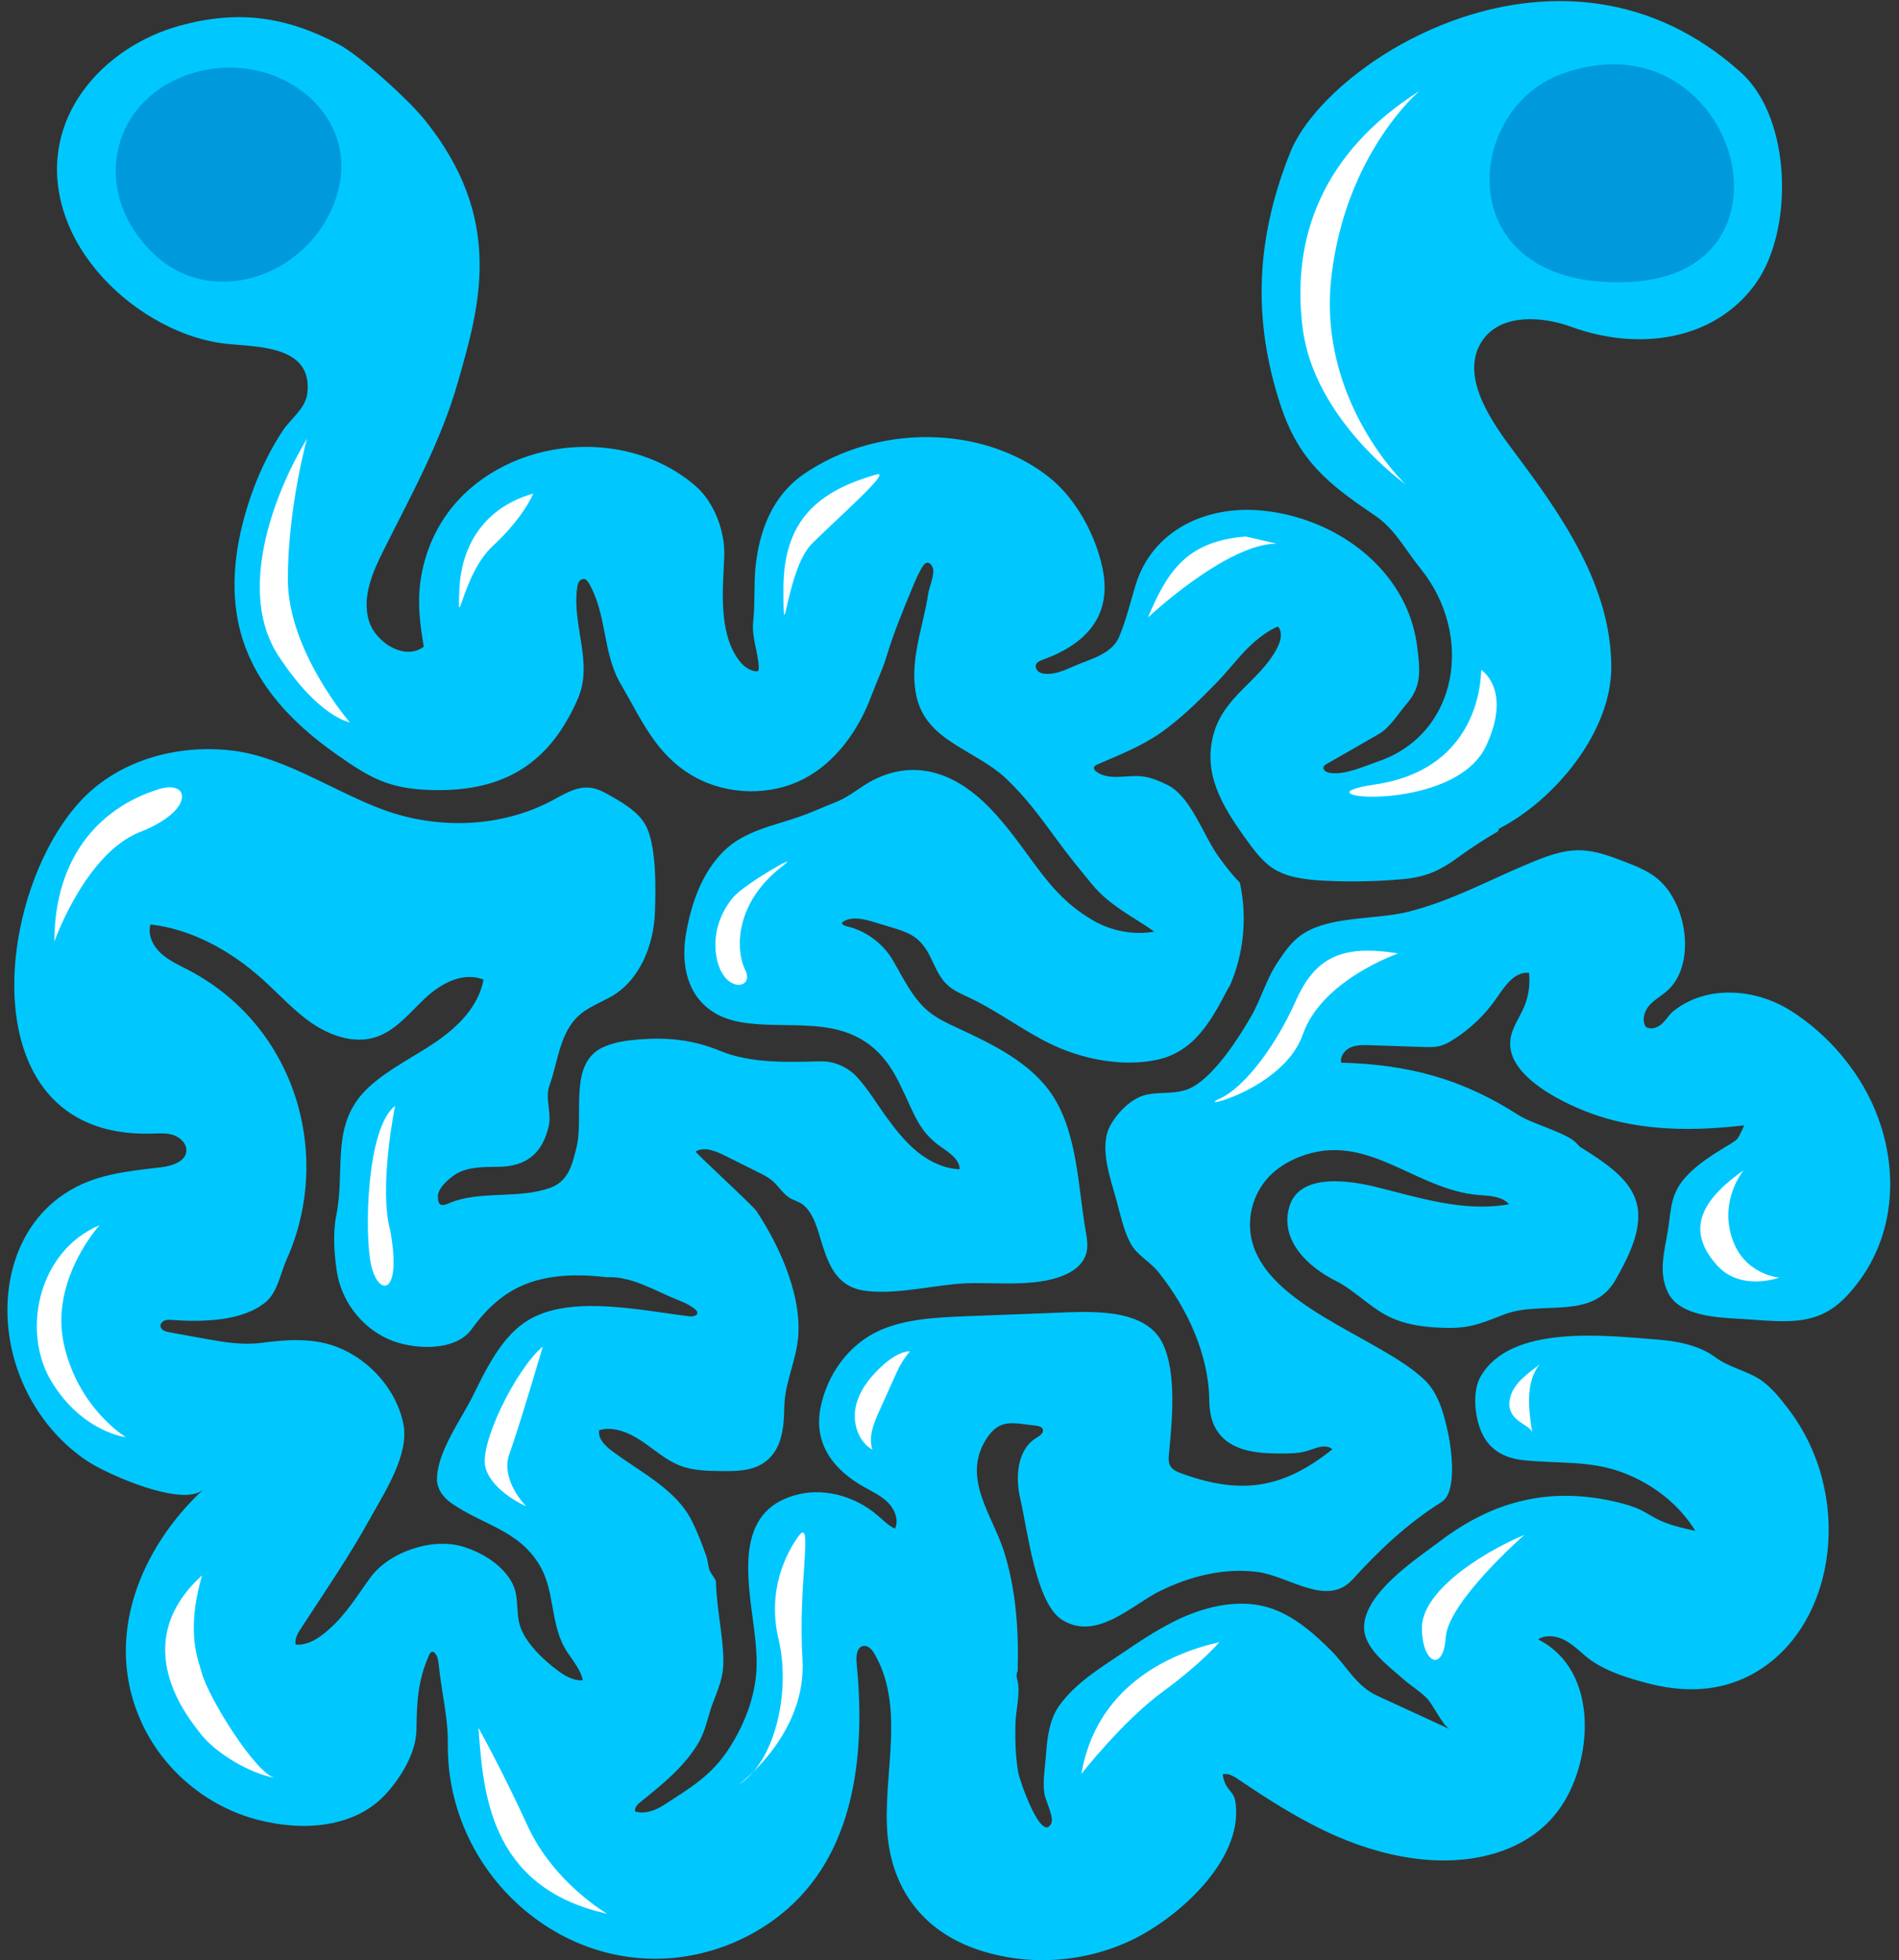 <svg
 xmlns="http://www.w3.org/2000/svg"
 xmlns:xlink="http://www.w3.org/1999/xlink"
 width="156px" height="161px">
<rect width="100%" height="100%" fill="#333333" stroke="none"/>
<path fill-rule="evenodd"  fill="rgb(0, 200, 255)"
 d="M152.623,105.360 C151.134,107.314 149.734,108.381 147.133,108.506 C145.759,108.571 144.376,108.408 142.996,108.331 C141.175,108.229 138.008,108.123 137.038,106.202 C136.170,104.483 136.777,102.655 137.038,100.917 C137.296,99.199 137.249,97.990 138.545,96.605 C139.443,95.645 140.531,94.951 141.646,94.261 C142.002,94.041 142.470,93.818 142.747,93.509 C142.823,93.424 143.325,92.430 143.254,92.438 C139.205,92.906 134.998,92.920 131.099,91.593 C128.835,90.823 123.666,88.499 124.078,85.378 C124.205,84.415 124.823,83.599 125.202,82.704 C125.573,81.828 125.714,80.855 125.608,79.909 C124.428,79.774 123.615,81.001 122.942,81.979 C121.993,83.355 120.761,84.535 119.343,85.420 C119.040,85.610 118.726,85.787 118.383,85.888 C117.902,86.030 117.391,86.014 116.891,85.997 C115.436,85.948 113.980,85.899 112.525,85.850 C111.993,85.832 111.440,85.817 110.954,86.033 C110.467,86.248 110.070,86.765 110.174,87.287 C115.714,87.437 120.103,88.605 124.767,91.606 C125.893,92.330 128.843,93.087 129.550,93.947 C129.648,94.065 129.755,94.179 129.893,94.264 C131.902,95.510 133.756,96.772 134.362,98.534 C135.091,100.643 133.898,103.035 132.724,105.110 C130.810,108.495 126.651,106.790 123.591,107.958 C121.964,108.579 120.913,109.089 119.035,109.074 C117.276,109.060 115.321,108.861 113.740,107.959 C112.288,107.131 111.146,105.915 109.711,105.197 C107.602,104.141 105.137,102.003 105.894,99.194 C106.689,96.242 111.020,96.998 113.109,97.514 C116.675,98.395 120.251,99.577 123.967,98.917 C123.394,98.259 122.412,98.226 121.552,98.163 C116.193,97.773 112.316,92.796 106.683,95.051 C105.780,95.412 104.931,95.934 104.258,96.637 C103.109,97.837 102.528,99.560 102.718,101.210 C103.399,107.150 113.215,109.711 117.025,113.342 C118.214,114.475 118.658,116.294 118.986,117.854 C119.235,119.043 119.707,122.562 118.443,123.358 C115.635,125.127 113.314,127.311 111.102,129.743 C109.024,132.027 105.908,129.482 103.377,129.131 C100.580,128.743 97.761,129.474 95.315,130.672 C92.992,131.811 90.093,134.827 87.256,133.057 C85.056,131.684 84.394,125.535 83.823,123.148 C83.390,121.338 83.545,119.069 85.137,118.104 C85.412,117.938 85.772,117.696 85.660,117.395 C85.581,117.181 85.311,117.124 85.084,117.100 C83.194,116.894 82.106,116.467 80.995,118.240 C79.001,121.424 81.532,124.470 82.472,127.421 C83.470,130.554 83.698,134.016 83.601,137.245 C83.580,137.311 83.540,137.366 83.529,137.438 C83.500,137.633 83.521,137.824 83.573,138.005 C83.855,138.990 83.436,140.560 83.415,141.583 C83.389,142.913 83.416,144.256 83.644,145.580 C83.753,146.213 85.531,151.396 86.356,149.788 C86.617,149.278 85.862,147.853 85.787,147.294 C85.643,146.221 85.862,145.131 85.934,144.069 C86.029,142.687 86.222,141.182 87.051,140.049 C88.355,138.266 90.223,137.113 92.031,135.894 C93.567,134.857 95.021,133.880 96.605,133.104 C98.307,132.268 101.620,131.039 104.673,132.201 C106.483,132.889 107.982,134.216 109.337,135.566 C110.652,136.877 111.406,138.489 113.124,139.280 C115.126,140.203 117.128,141.125 119.130,142.048 C118.501,141.758 117.748,140.022 117.200,139.474 C116.609,138.885 115.905,138.475 115.279,137.917 C114.090,136.854 112.063,135.434 112.056,133.689 C112.045,130.860 116.317,128.087 118.305,126.583 C122.672,123.278 127.340,122.067 132.864,123.391 C133.514,123.547 134.163,123.728 134.767,124.021 C135.236,124.249 135.673,124.541 136.138,124.778 C137.118,125.275 138.201,125.511 139.269,125.742 C137.901,123.526 135.763,121.888 133.339,120.966 C130.602,119.926 127.989,120.247 125.135,119.938 C123.493,119.761 122.211,119.021 121.599,117.385 C121.136,116.149 120.963,114.240 121.619,113.085 C124.084,108.747 131.894,109.706 136.118,110.026 C137.695,110.146 139.558,110.480 140.874,111.459 C142.018,112.310 143.284,112.519 144.465,113.236 C145.411,113.810 146.209,114.819 146.875,115.684 C148.208,117.417 149.162,119.412 149.697,121.500 C150.707,125.430 150.276,129.748 148.291,133.198 C146.731,135.909 144.171,137.967 141.008,138.566 C139.214,138.906 137.343,138.767 135.551,138.312 C133.738,137.852 131.584,137.203 130.159,135.953 C129.611,135.473 129.068,134.965 128.409,134.656 C127.751,134.347 126.937,134.271 126.351,134.658 C131.485,137.237 130.844,144.843 128.056,148.652 C125.576,152.042 121.191,153.117 117.050,152.749 C114.549,152.526 112.083,151.818 109.763,150.810 C107.000,149.609 104.256,147.867 101.759,146.175 C101.363,145.907 100.897,145.613 100.452,145.746 C100.488,146.160 100.644,146.567 100.897,146.907 C101.041,147.100 101.215,147.273 101.327,147.484 C101.450,147.717 101.489,147.980 101.517,148.238 C102.019,152.855 96.800,157.513 92.986,159.346 C89.117,161.204 84.473,161.555 80.275,160.123 C76.343,158.781 73.807,155.916 73.066,151.900 C72.127,146.812 74.625,140.695 71.860,135.884 C71.664,135.541 71.362,135.167 70.973,135.192 C70.410,135.229 70.309,135.987 70.365,136.546 C71.069,143.616 70.412,151.743 64.731,156.759 C62.749,158.509 60.329,159.768 57.724,160.410 C46.905,163.078 36.655,154.218 36.790,143.227 C36.816,141.047 36.243,138.863 36.037,136.684 C35.996,136.379 35.947,136.057 35.750,135.813 C35.697,135.747 35.628,135.686 35.545,135.678 C35.398,135.665 35.303,135.817 35.246,135.949 C34.317,138.074 34.240,139.789 34.210,142.076 C34.186,143.947 32.990,145.905 31.778,147.268 C29.188,150.183 24.834,150.440 21.123,149.463 C16.968,148.369 13.430,145.397 11.639,141.506 C8.421,134.514 11.568,127.109 16.717,122.330 C15.050,123.878 8.835,121.092 7.263,120.069 C4.682,118.389 2.739,115.861 1.636,113.036 C-0.745,106.939 0.940,99.363 7.451,96.974 C9.282,96.302 11.268,96.114 13.223,95.882 C14.154,95.772 15.323,95.394 15.309,94.461 C15.300,93.874 14.757,93.387 14.184,93.213 C13.610,93.040 13.004,93.100 12.412,93.115 C-3.344,93.526 -0.230,71.284 7.776,64.697 C10.886,62.138 15.163,61.137 19.242,61.672 C23.446,62.224 27.542,65.077 31.538,66.530 C36.070,68.179 41.254,67.953 45.391,65.736 C46.385,65.203 47.428,64.545 48.571,64.714 C49.172,64.804 49.721,65.117 50.252,65.424 C51.285,66.021 52.366,66.664 52.978,67.681 C53.951,69.298 53.872,73.078 53.800,74.978 C53.698,77.655 52.526,80.622 50.087,81.925 C48.574,82.734 47.541,83.034 46.684,84.507 C45.873,85.900 45.685,87.660 45.137,89.164 C44.755,90.215 45.335,91.392 45.072,92.515 C44.533,94.812 43.181,95.816 40.926,95.841 C39.782,95.854 38.369,95.829 37.394,96.474 C36.884,96.811 35.997,97.553 35.977,98.230 C35.942,99.472 36.703,98.853 37.426,98.628 C39.914,97.855 42.691,98.438 45.148,97.587 C46.674,97.059 46.994,95.732 47.355,94.261 C48.007,91.597 46.630,87.316 49.585,85.998 C50.434,85.619 51.379,85.475 52.318,85.394 C54.820,85.180 56.904,85.387 59.199,86.335 C61.686,87.362 64.815,87.245 67.410,87.176 C68.473,87.148 69.597,87.620 70.344,88.406 C71.279,89.390 72.080,90.752 72.891,91.856 C73.634,92.869 74.426,93.864 75.411,94.650 C76.396,95.435 77.597,96.004 78.839,96.040 C78.819,95.190 77.922,94.645 77.211,94.140 C75.581,92.984 75.128,91.597 74.340,89.933 C73.809,88.791 73.259,87.611 72.297,86.597 C69.136,83.266 64.780,84.640 60.854,83.960 C56.989,83.291 55.762,80.124 56.362,76.664 C56.794,74.178 57.671,71.643 59.503,69.866 C61.185,68.235 63.525,67.836 65.682,67.081 C66.690,66.729 67.675,66.268 68.650,65.891 C69.830,65.434 70.708,64.572 71.835,64.021 C75.126,62.411 78.215,63.437 80.802,65.867 C82.227,67.207 83.394,68.806 84.631,70.500 C86.184,72.627 87.460,74.239 89.778,75.593 C91.302,76.483 93.133,76.820 94.833,76.524 C93.034,75.265 91.171,74.402 89.718,72.645 C88.720,71.439 87.746,70.242 86.822,68.977 C85.563,67.252 84.261,65.467 82.640,63.944 C80.096,61.554 76.090,60.887 75.287,57.195 C74.659,54.299 75.828,51.575 76.250,48.784 C76.342,48.175 76.808,47.170 76.633,46.661 C76.564,46.461 76.426,46.239 76.215,46.226 C76.019,46.214 75.876,46.390 75.775,46.553 C75.436,47.102 75.188,47.701 74.940,48.298 C74.179,50.137 73.416,51.978 72.838,53.888 C72.500,55.008 72.009,56.009 71.605,57.098 C70.441,60.234 68.495,62.659 66.126,63.925 C63.352,65.405 59.762,65.345 56.985,63.771 C53.911,62.028 52.739,59.184 51.070,56.321 C49.467,53.714 49.907,50.522 48.371,47.901 C48.298,47.776 48.216,47.644 48.083,47.586 C47.908,47.509 47.700,47.598 47.588,47.745 C47.476,47.892 47.440,48.082 47.414,48.266 C46.973,51.390 48.758,54.429 47.471,57.387 C45.220,62.560 41.597,65.011 35.625,64.898 C34.295,64.872 32.948,64.730 31.680,64.280 C30.224,63.764 28.931,62.863 27.660,61.974 C23.738,59.232 20.441,55.696 19.532,50.928 C18.865,47.429 19.522,43.866 20.658,40.607 C21.282,38.814 22.200,36.912 23.252,35.339 C23.890,34.385 25.075,33.572 25.235,32.366 C25.774,28.295 20.988,28.516 18.486,28.226 C16.422,27.987 14.403,27.215 12.600,26.157 C9.134,24.124 6.156,20.803 5.100,16.929 C3.114,9.638 8.531,3.813 14.786,2.104 C19.471,0.824 23.407,1.305 27.812,3.635 C29.586,4.573 33.473,8.129 34.746,9.677 C41.592,17.999 39.354,25.287 37.604,31.428 C36.221,36.277 33.758,40.704 31.512,45.195 C30.639,46.941 29.775,48.882 30.256,50.822 C30.737,52.762 33.266,54.310 34.813,53.116 C34.491,51.219 34.272,49.492 34.562,47.593 C34.861,45.628 35.600,43.758 36.759,42.163 C38.927,39.180 42.414,37.327 46.118,36.838 C48.692,36.498 51.403,36.805 53.840,37.857 C55.033,38.373 56.153,39.064 57.137,39.918 C58.729,41.299 59.571,43.727 59.496,45.689 C59.396,48.294 58.980,51.880 60.675,54.199 C61.013,54.661 61.495,55.066 62.058,55.140 C62.130,55.149 62.209,55.151 62.265,55.108 C62.335,55.055 62.341,54.954 62.337,54.865 C62.283,53.494 61.726,52.398 61.878,51.008 C62.040,49.518 61.914,48.011 62.070,46.523 C62.383,43.534 63.490,40.695 66.019,38.952 C69.869,36.299 74.956,35.307 79.675,36.258 C81.984,36.724 84.221,37.674 86.103,39.137 C88.386,40.912 90.016,43.967 90.578,46.710 C91.376,50.610 89.193,52.917 85.667,54.186 C85.434,54.270 85.170,54.375 85.097,54.610 C85.031,54.820 85.159,55.062 85.348,55.190 C85.538,55.318 85.774,55.352 85.999,55.355 C86.757,55.363 87.466,55.058 88.145,54.752 C89.437,54.169 91.301,53.768 91.911,52.364 C92.475,51.066 92.869,49.428 93.288,48.053 C94.644,43.594 99.024,41.503 103.636,41.935 C106.049,42.161 108.442,42.961 110.517,44.271 C112.567,45.565 114.306,47.373 115.360,49.546 C115.909,50.676 116.263,51.884 116.419,53.113 C116.662,55.030 116.805,56.344 115.584,57.776 C114.899,58.579 114.176,59.771 113.265,60.294 C111.837,61.114 110.410,61.934 108.982,62.754 C108.873,62.817 108.756,62.891 108.723,63.012 C108.657,63.259 108.977,63.445 109.237,63.485 C110.491,63.677 112.068,62.939 113.218,62.543 C119.835,60.266 121.100,52.133 116.685,46.690 C115.392,45.097 114.604,43.451 112.897,42.304 C109.093,39.749 106.695,37.810 105.216,33.343 C102.860,26.221 103.169,19.566 105.993,12.514 C109.068,4.834 128.408,-7.226 143.029,5.966 C147.202,9.730 147.375,18.950 144.197,23.331 C140.767,28.060 134.482,28.831 129.050,26.835 C126.827,26.019 123.433,25.704 121.855,27.860 C119.710,30.790 122.638,34.788 124.447,37.201 C128.353,42.410 132.336,48.122 132.366,54.759 C132.390,60.103 127.726,65.720 123.128,68.073 L123.069,68.279 C121.941,68.934 120.846,69.643 119.796,70.412 C118.314,71.500 117.143,72.034 115.290,72.207 C113.172,72.401 111.009,72.450 108.868,72.343 C107.295,72.266 105.677,72.082 104.488,71.271 C103.627,70.685 102.938,69.728 102.271,68.803 C100.356,66.139 98.771,63.458 99.720,60.204 C100.598,57.191 103.373,55.982 104.810,53.426 C105.117,52.880 105.383,52.211 105.103,51.628 C105.074,51.569 105.034,51.507 104.970,51.491 C104.916,51.478 104.862,51.502 104.813,51.526 C102.622,52.612 101.493,54.490 99.860,56.161 C98.540,57.512 96.954,59.064 95.404,60.155 C93.796,61.287 91.933,62.020 90.127,62.800 C90.025,62.844 89.914,62.898 89.877,63.002 C89.821,63.160 89.966,63.322 90.110,63.419 C91.178,64.136 92.577,63.629 93.841,63.773 C94.547,63.853 95.219,64.144 95.866,64.454 C97.825,65.390 98.827,68.584 100.069,70.311 C100.584,71.026 101.156,71.798 101.851,72.495 C102.479,75.342 102.170,78.382 101.016,81.001 C100.987,81.043 100.944,81.072 100.920,81.119 C99.529,83.790 98.139,86.422 94.960,87.068 C92.282,87.612 89.242,87.062 86.754,85.955 C84.296,84.862 82.076,83.089 79.592,81.931 C78.987,81.653 78.416,81.388 77.986,81.040 C76.600,79.918 76.652,77.979 75.063,76.923 C74.536,76.572 73.922,76.383 73.319,76.200 C72.815,76.046 72.311,75.893 71.807,75.740 C70.922,75.470 69.878,75.225 69.172,75.774 C69.141,75.944 69.366,76.042 69.539,76.081 C71.092,76.432 72.503,77.457 73.318,78.828 C74.188,80.292 74.949,82.005 76.312,83.106 C77.021,83.678 77.817,84.046 78.675,84.444 C81.530,85.767 84.753,87.307 86.510,90.049 C88.527,93.196 88.560,97.539 89.180,101.065 C89.294,101.708 89.406,102.379 89.222,102.994 C89.025,103.653 88.504,104.171 87.901,104.504 C85.543,105.808 82.001,105.305 79.324,105.408 C76.728,105.545 73.863,106.320 71.271,106.051 C68.893,105.803 68.163,104.182 67.525,102.156 C67.196,101.112 66.887,99.714 65.992,98.972 C65.637,98.678 65.161,98.605 64.787,98.339 C64.240,97.951 63.898,97.345 63.375,96.927 C63.056,96.672 62.687,96.487 62.322,96.305 C61.401,95.845 60.480,95.386 59.560,94.926 C58.793,94.544 57.863,94.161 57.149,94.580 C57.049,94.638 61.831,99.001 62.157,99.495 C64.145,102.503 66.096,106.878 65.486,110.475 C65.171,112.328 64.446,113.792 64.423,115.696 C64.402,117.366 64.203,119.171 62.721,120.171 C61.734,120.837 60.434,120.846 59.216,120.831 C58.094,120.817 56.942,120.799 55.881,120.392 C54.714,119.945 53.763,119.071 52.722,118.372 C51.681,117.673 50.396,117.127 49.225,117.470 C49.089,118.128 49.678,118.728 50.232,119.148 C52.588,120.932 55.509,122.293 56.827,124.911 C57.291,125.831 57.706,126.899 58.038,127.867 C58.158,128.217 58.169,128.675 58.298,128.996 C58.361,129.153 58.805,129.781 58.807,129.864 C58.840,130.980 58.980,132.079 59.122,133.141 C59.275,134.289 59.421,135.374 59.426,136.449 C59.433,137.789 58.987,138.746 58.543,139.929 C58.130,141.029 57.983,142.128 57.374,143.162 C56.216,145.130 54.373,146.596 52.617,148.013 C52.369,148.212 52.093,148.485 52.183,148.797 C52.993,149.026 53.842,148.709 54.527,148.266 C56.729,146.840 58.473,145.844 59.938,143.543 C61.252,141.479 62.170,139.052 62.157,136.544 C62.151,135.296 61.988,134.074 61.829,132.893 C61.286,128.832 60.621,123.838 65.709,122.717 C67.895,122.236 70.320,122.964 72.066,124.452 C72.532,124.849 72.966,125.304 73.518,125.565 C73.848,124.885 73.527,124.020 72.983,123.455 C72.438,122.889 71.710,122.545 71.024,122.163 C68.403,120.705 66.817,118.531 67.410,115.597 C67.951,112.921 69.687,110.460 72.201,109.311 C74.399,108.306 77.008,108.210 79.541,108.107 C81.830,108.020 84.119,107.927 86.409,107.845 C89.125,107.747 93.909,107.307 95.441,110.211 C96.719,112.635 96.270,116.822 96.028,119.425 C95.996,119.764 95.971,120.128 96.143,120.422 C96.335,120.751 96.721,120.904 97.079,121.034 C101.947,122.804 105.407,122.287 109.450,119.042 C108.900,118.568 108.096,118.950 107.423,119.164 C106.718,119.388 105.956,119.395 105.206,119.389 C104.267,119.382 103.316,119.357 102.397,119.120 C100.210,118.555 99.358,117.082 99.340,115.042 C99.308,111.279 97.545,107.464 95.165,104.491 C94.452,103.601 93.390,103.099 92.868,102.124 C92.303,101.067 92.028,99.729 91.715,98.587 C91.205,96.730 90.241,94.158 91.234,92.401 C91.801,91.396 92.879,90.264 94.052,89.952 C95.354,89.606 96.697,89.988 97.976,89.280 C99.867,88.236 101.824,85.144 102.782,83.477 C103.615,82.028 104.013,80.432 104.978,79.001 C105.501,78.226 106.037,77.436 106.789,76.877 C109.064,75.184 112.976,75.577 115.691,74.891 C119.237,73.993 122.155,72.368 125.496,70.968 C126.874,70.392 128.303,69.805 129.821,69.841 C131.084,69.871 132.309,70.333 133.501,70.795 C134.389,71.140 135.290,71.496 136.045,72.083 C138.646,74.105 139.387,79.345 136.881,81.449 C136.408,81.845 135.852,82.152 135.456,82.623 C135.059,83.094 134.857,83.811 135.204,84.347 C135.624,84.616 136.183,84.411 136.534,84.084 C136.884,83.758 137.124,83.323 137.501,83.026 C140.213,80.895 144.136,81.195 146.983,82.943 C150.242,84.943 152.981,88.241 154.278,91.794 C155.983,96.410 155.553,101.514 152.623,105.360 ZM56.630,108.121 C56.878,108.150 57.219,108.091 57.277,107.894 C57.286,107.862 57.288,107.825 57.280,107.785 C57.261,107.687 57.184,107.610 57.106,107.544 C56.660,107.165 56.105,106.941 55.563,106.725 C53.764,106.007 51.860,104.807 49.873,104.912 C47.946,104.690 45.101,104.534 42.656,105.705 C41.041,106.477 39.766,107.747 38.743,109.178 C37.393,111.067 33.834,110.877 31.861,109.976 C29.600,108.944 28.021,106.793 27.663,104.389 C27.448,102.946 27.337,101.258 27.623,99.840 C28.411,95.933 27.053,92.240 30.358,89.242 C31.983,87.769 34.015,86.809 35.829,85.566 C37.643,84.322 39.325,82.643 39.720,80.469 C38.009,79.772 36.155,80.820 34.866,82.045 C33.576,83.271 32.402,84.776 30.661,85.248 C28.970,85.707 27.102,85.056 25.617,84.039 C24.132,83.021 22.923,81.661 21.586,80.456 C18.995,78.122 15.794,76.331 12.368,75.933 C12.108,76.752 12.550,77.681 13.201,78.288 C13.853,78.895 14.685,79.260 15.473,79.673 C24.360,84.324 27.366,94.959 23.537,103.474 C23.032,104.598 22.813,106.096 21.866,106.916 C19.984,108.545 16.588,108.594 14.187,108.422 C13.963,108.406 13.730,108.387 13.523,108.466 C13.317,108.544 13.146,108.753 13.191,108.972 C13.251,109.264 13.613,109.378 13.909,109.432 C14.876,109.607 15.842,109.783 16.808,109.958 C18.398,110.247 19.918,110.505 21.495,110.298 C23.193,110.076 24.933,109.929 26.644,110.320 C29.795,111.045 32.527,113.844 33.140,116.982 C33.630,119.489 31.573,122.603 30.458,124.629 C28.701,127.821 26.684,130.736 24.712,133.772 C24.457,134.165 24.191,134.611 24.287,135.082 C25.331,135.174 26.250,134.516 27.014,133.842 C28.480,132.548 29.318,131.090 30.429,129.575 C32.002,127.430 35.619,126.235 38.160,127.078 C39.899,127.654 41.256,128.640 41.980,129.853 C42.713,131.080 42.326,132.361 42.734,133.593 C43.199,134.994 44.696,136.395 45.861,137.250 C46.456,137.687 47.155,138.076 47.876,138.015 C47.709,137.191 47.141,136.500 46.659,135.796 C45.130,133.563 45.672,130.816 44.317,128.548 C42.575,125.632 39.547,125.235 37.016,123.421 C36.397,122.976 35.902,122.285 35.897,121.542 C35.880,119.258 37.929,116.544 38.896,114.556 C40.285,111.701 41.623,109.247 43.923,108.148 C47.466,106.456 52.814,107.663 56.630,108.121 Z"/>
<path fill-rule="evenodd"  fill="rgb(0, 0, 0)"
 d="M128.316,6.156 C120.135,9.145 119.250,23.849 133.959,23.068 C148.667,22.287 142.279,1.055 128.316,6.156 Z"/>
<path fill-rule="evenodd"  fill="rgb(0, 0, 0)"
 d="M16.123,6.101 C9.357,8.000 7.553,15.471 12.502,20.491 C17.451,25.511 25.676,22.363 27.546,15.852 C29.416,9.342 22.663,4.266 16.123,6.101 Z"/>
<path fill-rule="evenodd"  fill="rgb(255, 255, 255)"
 d="M13.749,10.550 C13.715,10.578 13.681,10.607 13.647,10.637 C11.876,12.208 13.424,15.315 15.847,14.469 C19.504,13.190 16.643,8.160 13.749,10.550 Z"/>
<path fill-rule="evenodd"  fill="rgb(255, 255, 255)"
 d="M132.828,11.863 C131.682,8.116 126.234,10.508 128.592,13.596 C128.620,13.632 128.648,13.669 128.678,13.705 C130.234,15.605 133.588,14.346 132.828,11.863 Z"/>
<path fill-rule="evenodd"  fill="rgb(255, 255, 255)"
 d="M13.078,64.813 C7.932,66.397 4.467,70.685 4.467,77.339 C4.467,77.339 7.011,70.097 11.513,68.336 C16.014,66.574 15.623,64.030 13.078,64.813 Z"/>
<path fill-rule="evenodd"  fill="rgb(255, 255, 255)"
 d="M43.806,40.544 C40.283,41.522 37.935,44.262 37.739,48.373 C37.543,52.483 37.935,47.198 40.479,44.850 C43.023,42.501 43.806,40.544 43.806,40.544 Z"/>
<path fill-rule="evenodd"  fill="rgb(255, 255, 255)"
 d="M71.990,38.978 C67.229,40.338 64.357,42.697 64.357,48.373 C64.357,54.048 64.552,46.807 66.705,44.654 C68.858,42.501 73.360,38.587 71.990,38.978 Z"/>
<path fill-rule="evenodd"  fill="rgb(255, 255, 255)"
 d="M64.357,71.076 C65.906,69.895 61.117,72.621 60.191,73.751 C58.969,75.242 58.543,77.039 58.877,78.709 C59.464,81.645 62.008,81.253 61.225,79.688 C60.442,78.122 60.247,74.207 64.357,71.076 Z"/>
<path fill-rule="evenodd"  fill="rgb(255, 255, 255)"
 d="M8.185,100.629 C3.097,102.782 1.727,109.437 4.271,113.547 C6.815,117.657 10.338,118.048 10.338,118.048 C10.338,118.048 6.424,115.700 5.250,110.415 C4.075,105.131 8.185,100.629 8.185,100.629 Z"/>
<path fill-rule="evenodd"  fill="rgb(255, 255, 255)"
 d="M125.225,126.073 C121.507,127.639 116.809,130.770 116.809,133.706 C116.809,136.642 118.571,137.425 118.766,134.489 C118.962,131.553 125.225,126.073 125.225,126.073 Z"/>
<path fill-rule="evenodd"  fill="rgb(255, 255, 255)"
 d="M72.324,112.326 C71.360,113.228 70.522,114.342 70.280,115.640 C70.038,116.938 70.522,118.430 71.672,119.079 C71.315,118.037 71.775,116.911 72.227,115.907 C72.711,114.834 73.195,113.760 73.679,112.687 C73.957,112.070 74.322,111.497 74.755,110.987 C73.835,111.046 73.012,111.683 72.324,112.326 Z"/>
<path fill-rule="evenodd"  fill="rgb(255, 255, 255)"
 d="M16.406,142.318 C17.669,144.001 20.543,145.688 22.618,146.041 C21.054,145.783 17.079,139.390 16.555,137.346 C16.309,136.387 15.231,134.097 16.601,129.400 C10.338,135.076 15.584,141.223 16.406,142.318 Z"/>
<path fill-rule="evenodd"  fill="rgb(255, 255, 255)"
 d="M32.455,90.844 C30.106,92.605 29.910,101.412 30.497,103.957 C31.084,106.501 33.042,106.501 32.063,101.1 C31.084,97.498 32.455,90.844 32.455,90.844 Z"/>
<path fill-rule="evenodd"  fill="rgb(255, 255, 255)"
 d="M116.614,7.467 C108.589,12.556 106.045,19.602 107.023,27.039 C108.002,34.477 115.439,39.761 115.439,39.761 C115.439,39.761 108.198,32.911 109.372,22.733 C110.546,12.556 116.614,7.467 116.614,7.467 Z"/>
<path fill-rule="evenodd"  fill="rgb(255, 255, 255)"
 d="M25.213,36.042 C22.277,40.935 19.537,48.764 22.864,53.853 C26.192,58.941 28.736,59.333 28.736,59.333 C28.736,59.333 23.647,53.461 23.647,47.590 C23.647,41.718 25.213,36.042 25.213,36.042 Z"/>
<path fill-rule="evenodd"  fill="rgb(255, 255, 255)"
 d="M125.880,117.695 C125.590,115.936 125.262,113.561 126.474,112.077 C125.510,112.828 124.253,113.659 124.027,114.943 C123.704,116.780 125.764,116.988 125.880,117.695 Z"/>
<path fill-rule="evenodd"  fill="rgb(255, 255, 255)"
 d="M100.173,134.880 C95.742,135.893 90.041,138.693 88.830,145.717 C88.830,145.717 92.188,141.391 95.547,138.933 C98.738,136.598 100.173,134.880 100.173,134.880 Z"/>
<path fill-rule="evenodd"  fill="rgb(255, 255, 255)"
 d="M65.531,126.269 C64.626,127.561 62.987,130.574 63.965,134.685 C64.944,138.795 63.770,144.666 60.638,146.623 C60.638,146.623 66.314,142.513 65.922,136.250 C65.531,129.987 66.901,124.311 65.531,126.269 Z"/>
<path fill-rule="evenodd"  fill="rgb(255, 255, 255)"
 d="M44.589,110.611 C42.436,112.373 39.305,118.636 39.892,120.593 C40.479,122.550 43.219,123.724 43.219,123.724 C43.219,123.724 41.066,121.571 41.849,119.418 C42.632,117.266 44.589,110.611 44.589,110.611 Z"/>
<path fill-rule="evenodd"  fill="rgb(255, 255, 255)"
 d="M102.326,44.067 C97.433,44.458 95.867,47.003 94.302,50.721 C94.302,50.721 100.760,44.654 104.870,44.654 L102.326,44.067 Z"/>
<path fill-rule="evenodd"  fill="rgb(255, 255, 255)"
 d="M121.682,55.027 C121.580,58.196 119.979,63.416 112.925,64.442 C105.728,65.489 119.403,67.013 122.083,61.267 C124.246,56.627 121.682,55.027 121.682,55.027 Z"/>
<path fill-rule="evenodd"  fill="rgb(255, 255, 255)"
 d="M114.852,78.318 C110.155,77.535 108.002,78.709 106.436,82.232 C104.870,85.755 102.326,89.278 100.173,90.256 C98.020,91.235 105.458,89.474 107.023,84.972 C108.589,80.470 114.852,78.318 114.852,78.318 Z"/>
<path fill-rule="evenodd"  fill="rgb(255, 255, 255)"
 d="M39.305,141.926 C39.696,147.015 40.088,155.039 49.874,157.192 C49.874,157.192 45.493,154.667 43.340,149.969 C41.187,145.272 39.305,141.926 39.305,141.926 Z"/>
<path fill-rule="evenodd"  fill="rgb(255, 255, 255)"
 d="M143.231,96.128 C139.904,98.477 138.345,100.950 141.078,103.957 C143.036,106.110 146.167,104.935 146.167,104.935 C146.167,104.935 143.231,104.740 142.253,101.608 C141.274,98.477 143.231,96.128 143.231,96.128 Z"/>
<path fill-rule="evenodd"  fill="rgb(0, 154, 220)"
 d="M16.070,5.936 C9.167,7.873 7.328,15.493 12.376,20.614 C17.424,25.735 25.814,22.524 27.722,15.883 C29.629,9.241 22.741,4.064 16.070,5.936 Z"/>
<path fill-rule="evenodd"  fill="rgb(0, 154, 220)"
 d="M128.275,6.076 C120.013,9.094 119.118,23.945 133.974,23.156 C148.830,22.368 142.378,0.923 128.275,6.076 Z"/>
</svg>
